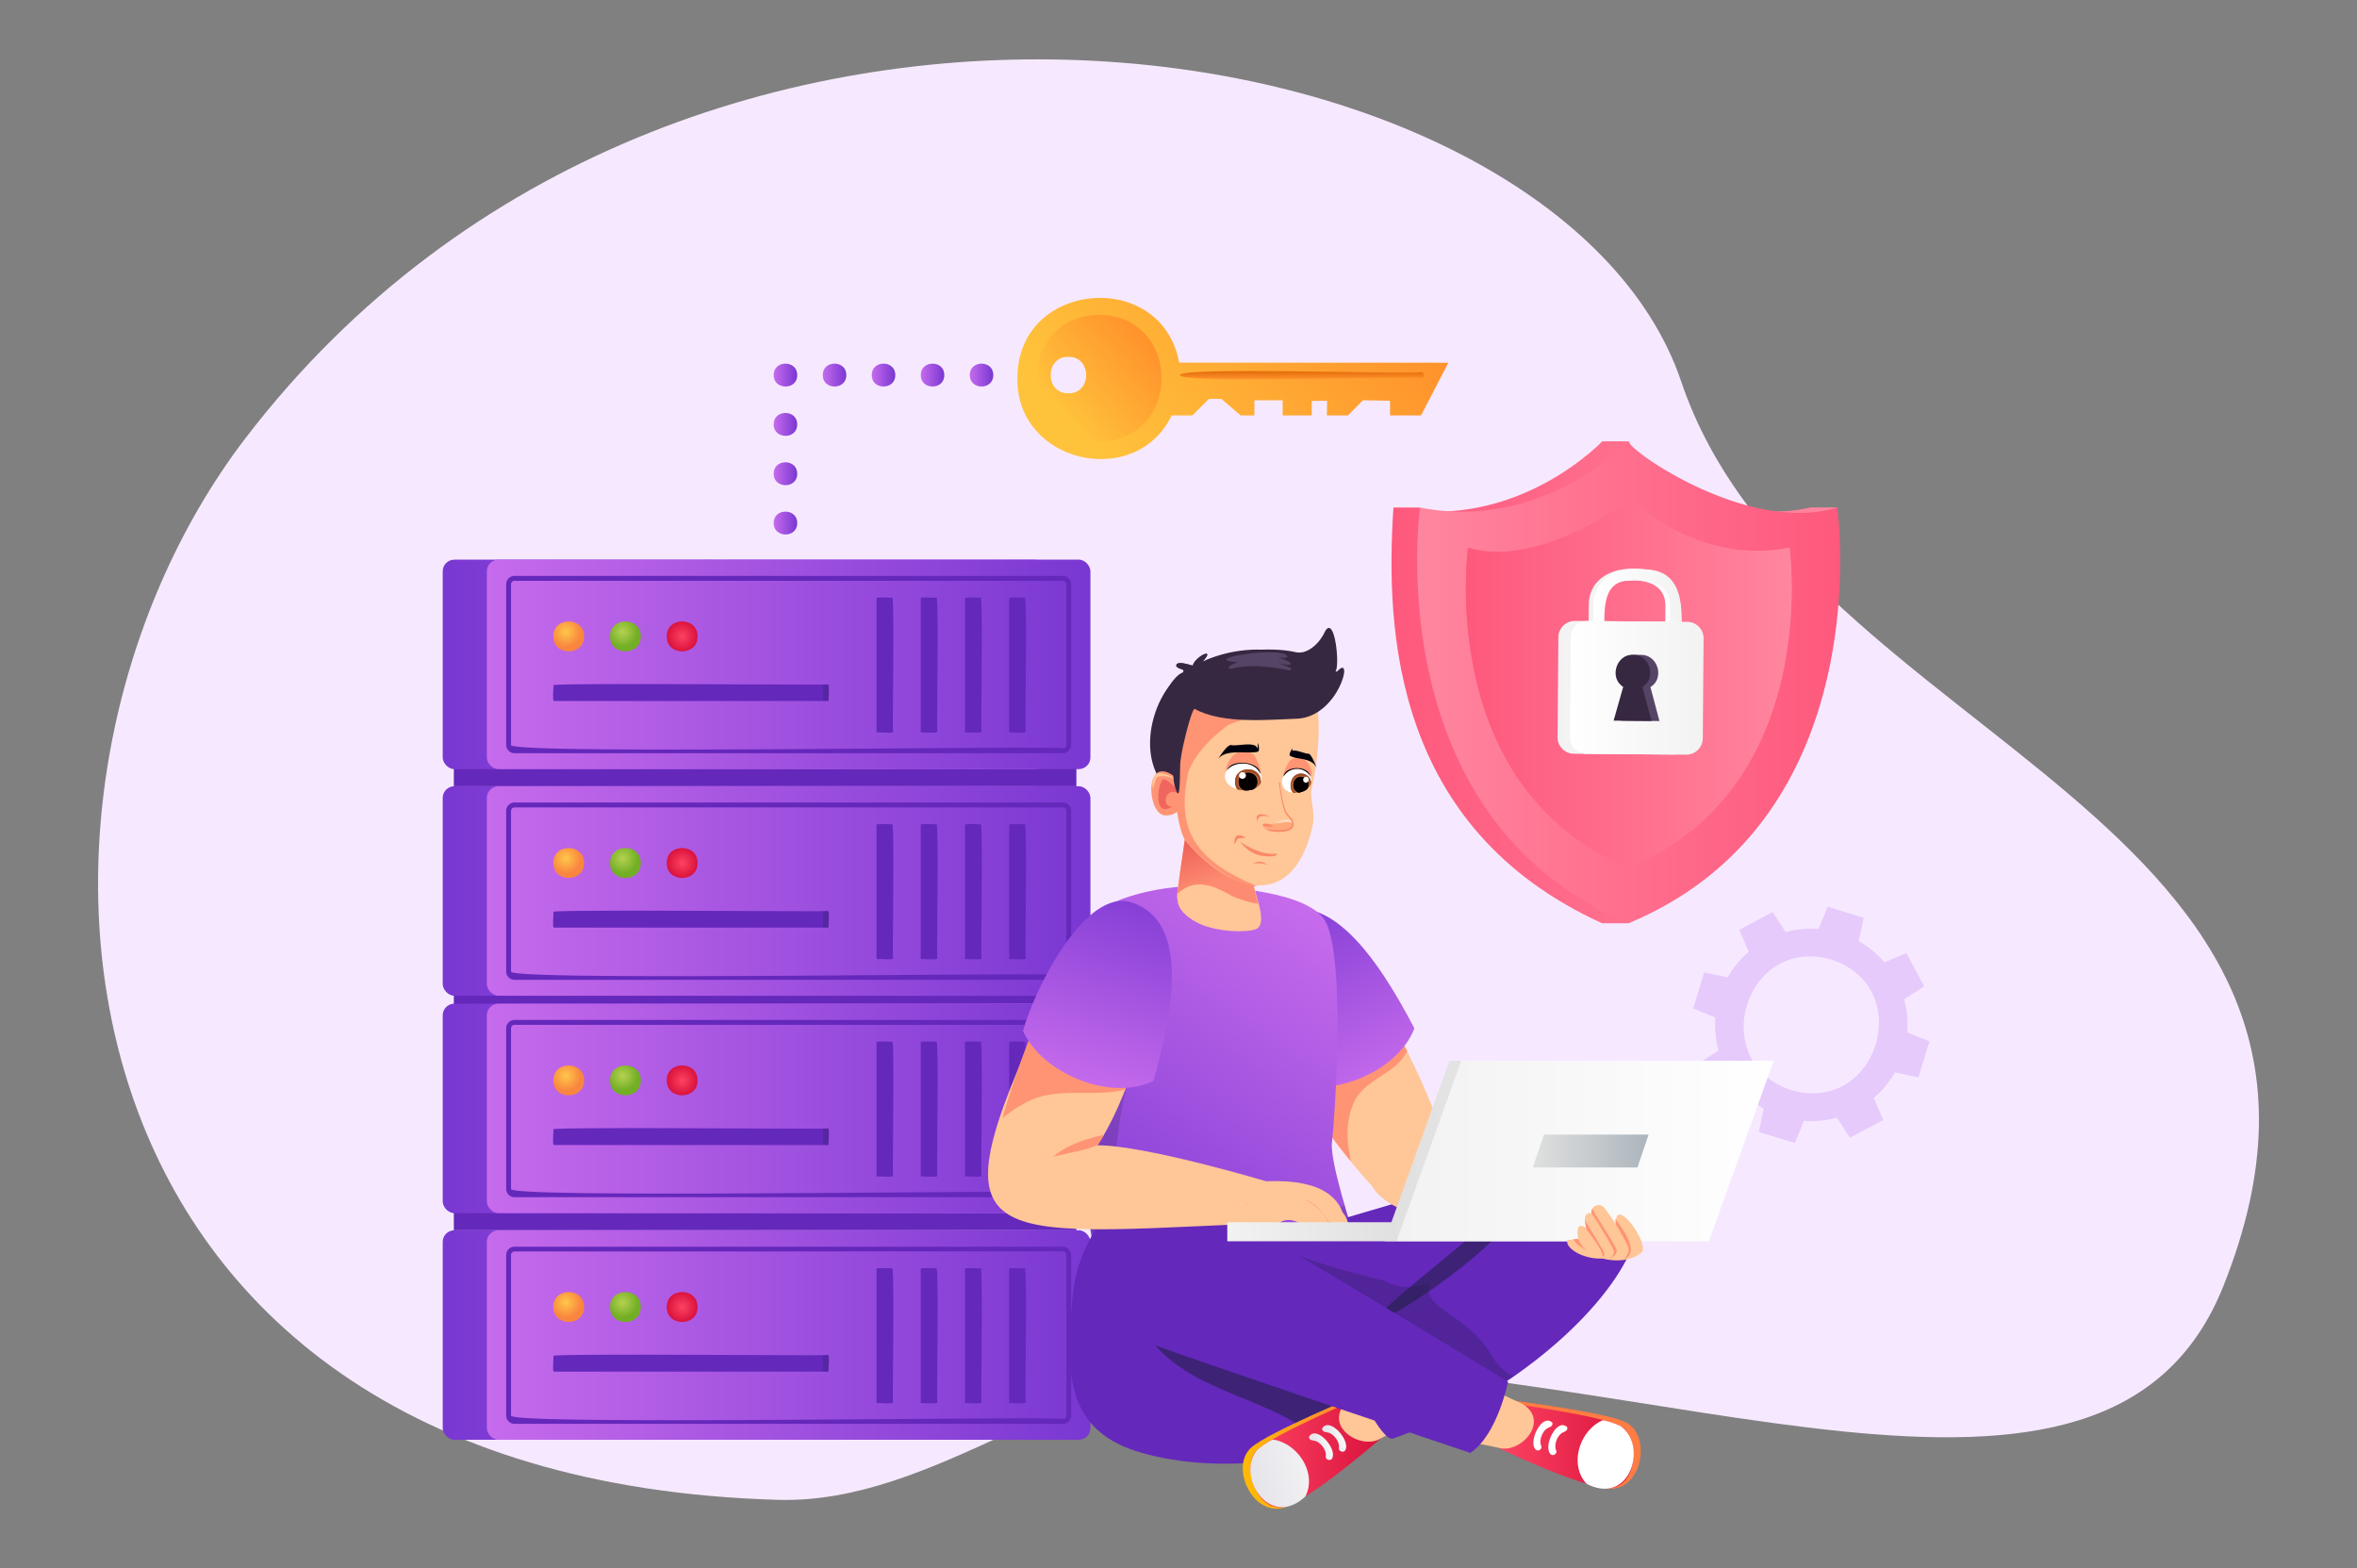 <svg xmlns="http://www.w3.org/2000/svg" xmlns:xlink="http://www.w3.org/1999/xlink" viewBox="0 0 1159 771" id="cyber-security">
  <rect x="0" y="0" width="1159" height="771" fill="#808080" stroke="none"/>
  <defs>
    <linearGradient id="a" x1="684.33" x2="903.43" y1="335.43" y2="335.43" gradientUnits="userSpaceOnUse">
      <stop offset="0" stop-color="#fe597d"></stop>
      <stop offset=".68" stop-color="#ff7693"></stop>
      <stop offset="1" stop-color="#ff869f"></stop>
    </linearGradient>
    <linearGradient id="l" x1="696.87" x2="904.86" y1="335.43" y2="335.43" gradientUnits="userSpaceOnUse">
      <stop offset="0" stop-color="#ff869f"></stop>
      <stop offset=".32" stop-color="#ff7693"></stop>
      <stop offset="1" stop-color="#fe597d"></stop>
    </linearGradient>
    <linearGradient xlink:href="#a" id="m" x1="720.82" x2="881.02" y1="335.43" y2="335.43"></linearGradient>
    <linearGradient id="b" x1="781.08" x2="824.71" y1="299.31" y2="299.31" gradientUnits="userSpaceOnUse">
      <stop offset="0" stop-color="#f2f2f2"></stop>
      <stop offset="1" stop-color="#fff"></stop>
    </linearGradient>
    <linearGradient id="c" x1="783.34" x2="826.97" y1="299.32" y2="299.32" gradientUnits="userSpaceOnUse">
      <stop offset="0" stop-color="#fff"></stop>
      <stop offset="1" stop-color="#f2f2f2"></stop>
    </linearGradient>
    <linearGradient xlink:href="#b" id="n" x1="765.9" x2="831.6" y1="338.16" y2="338.16"></linearGradient>
    <linearGradient xlink:href="#c" id="o" x1="772.01" x2="837.71" y1="338.21" y2="338.21"></linearGradient>
    <linearGradient id="d" x1="217.69" x2="514.49" y1="326.67" y2="326.67" gradientUnits="userSpaceOnUse">
      <stop offset="0" stop-color="#7937d2"></stop>
      <stop offset="1" stop-color="#c66bec"></stop>
    </linearGradient>
    <linearGradient id="e" x1="239.39" x2="536.19" y1="326.67" y2="326.67" gradientUnits="userSpaceOnUse">
      <stop offset="0" stop-color="#c66bec"></stop>
      <stop offset="1" stop-color="#7937d2"></stop>
    </linearGradient>
    <linearGradient xlink:href="#d" id="p" x1="217.69" x2="514.49" y1="438.09" y2="438.09"></linearGradient>
    <linearGradient xlink:href="#e" id="q" x1="239.39" x2="536.19" y1="438.09" y2="438.09"></linearGradient>
    <linearGradient xlink:href="#d" id="u" x1="217.69" x2="514.49" y1="544.99" y2="544.99"></linearGradient>
    <linearGradient xlink:href="#e" id="v" x1="239.39" x2="536.19" y1="544.99" y2="544.99"></linearGradient>
    <linearGradient xlink:href="#d" id="z" x1="217.69" x2="514.49" y1="656.41" y2="656.41"></linearGradient>
    <linearGradient xlink:href="#e" id="A" x1="239.39" x2="536.19" y1="656.41" y2="656.41"></linearGradient>
    <linearGradient xlink:href="#e" id="E" x1="-958.87" x2="-926.73" y1="230.54" y2="121.38" gradientTransform="matrix(.71 -.67 .66 .74 1204.91 -277.08)"></linearGradient>
    <linearGradient xlink:href="#e" id="F" x1="661.86" x2="571.76" y1="549.65" y2="753.62" gradientTransform="rotate(10.14 1208.86 449.738)"></linearGradient>
    <linearGradient id="G" x1="-1589.35" x2="-1598.9" y1="655.07" y2="676.67" gradientTransform="matrix(-1.09 -.06 -.06 1 -1108.13 -337.8)" gradientUnits="userSpaceOnUse">
      <stop offset="0" stop-color="#ee5f56"></stop>
      <stop offset="1" stop-color="#fd8b71"></stop>
    </linearGradient>
    <linearGradient id="j" x1="-1069.22" x2="-1001.1" y1="947.32" y2="947.32" gradientTransform="matrix(-.96 .27 .27 .96 -605.68 76.74)" gradientUnits="userSpaceOnUse">
      <stop offset="0" stop-color="#ff7c42"></stop>
      <stop offset="1" stop-color="#ffb905"></stop>
    </linearGradient>
    <linearGradient xlink:href="#h" id="J" x1="614.97" x2="679.25" y1="714.37" y2="714.37"></linearGradient>
    <linearGradient id="i" x1="-1060.68" x2="-1004.57" y1="952.25" y2="952.25" gradientTransform="matrix(-.96 .27 .27 .96 -605.68 76.74)" gradientUnits="userSpaceOnUse">
      <stop offset="0" stop-color="#fff"></stop>
      <stop offset="1" stop-color="#e6e5ea"></stop>
    </linearGradient>
    <linearGradient xlink:href="#i" id="K" x1="-1046.59" x2="-1037.21" y1="945.19" y2="945.19"></linearGradient>
    <linearGradient xlink:href="#i" id="L" x1="-1053.91" x2="-1044.54" y1="942.97" y2="942.97"></linearGradient>
    <linearGradient xlink:href="#j" id="M" x1="738.71" x2="806.83" y1="710.21" y2="710.21"></linearGradient>
    <linearGradient xlink:href="#h" id="N" x1="736.45" x2="803.22" y1="710.89" y2="710.89"></linearGradient>
    <linearGradient xlink:href="#i" id="O" x1="747.25" x2="803.36" y1="715.14" y2="715.14"></linearGradient>
    <linearGradient xlink:href="#i" id="P" x1="761.34" x2="770.72" y1="708.08" y2="708.08"></linearGradient>
    <linearGradient xlink:href="#i" id="Q" x1="754.02" x2="763.39" y1="705.87" y2="705.87"></linearGradient>
    <linearGradient xlink:href="#e" id="R" x1="-530.24" x2="-498.1" y1="614.89" y2="505.73" gradientTransform="matrix(.98 .01 -.03 .99 1068.11 -69.28)"></linearGradient>
    <linearGradient id="S" x1="1120.16" x2="1168.38" y1="647.39" y2="647.39" gradientTransform="matrix(-.98 -.19 -.21 1.13 1898.25 73.47)" gradientUnits="userSpaceOnUse">
      <stop offset="0" stop-color="#fd8b71"></stop>
      <stop offset="1" stop-color="#ee5f56"></stop>
    </linearGradient>
    <linearGradient id="T" x1="942.26" x2="1127.74" y1="565.94" y2="565.94" gradientTransform="matrix(-1 0 0 1 1808.57 0)" gradientUnits="userSpaceOnUse">
      <stop offset="0" stop-color="#f2f2f2"></stop>
      <stop offset="1" stop-color="#e0e0e0"></stop>
    </linearGradient>
    <linearGradient xlink:href="#c" id="U" x1="936.4" x2="1121.88" y1="565.94" y2="565.94" gradientTransform="matrix(-1 0 0 1 1808.57 0)"></linearGradient>
    <linearGradient id="V" x1="997.89" x2="1054.87" y1="565.94" y2="565.94" gradientTransform="matrix(-1 0 0 1 1808.57 0)" gradientUnits="userSpaceOnUse">
      <stop offset="0" stop-color="#abb5bc"></stop>
      <stop offset="1" stop-color="#e0e0e0"></stop>
    </linearGradient>
    <linearGradient id="W" x1="1121.88" x2="1205.07" y1="605.63" y2="605.63" gradientTransform="matrix(-1 0 0 1 1808.57 0)" gradientUnits="userSpaceOnUse">
      <stop offset="0" stop-color="#e0e0e0"></stop>
      <stop offset="1" stop-color="#f2f2f2"></stop>
    </linearGradient>
    <linearGradient id="k" x1="668.31" x2="547.87" y1="127.87" y2="229.09" gradientUnits="userSpaceOnUse">
      <stop offset="0" stop-color="#ff922c"></stop>
      <stop offset="1" stop-color="#ffc23b"></stop>
    </linearGradient>
    <linearGradient xlink:href="#k" id="X" x1="564.13" x2="521.39" y1="166.05" y2="201.96"></linearGradient>
    <linearGradient id="Y" x1="640.2" x2="640.2" y1="186.4" y2="182.83" gradientUnits="userSpaceOnUse">
      <stop offset="0" stop-color="#ff922c"></stop>
      <stop offset="1" stop-color="#e56e0c"></stop>
    </linearGradient>
    <linearGradient xlink:href="#e" id="Z" x1="476.86" x2="488.42" y1="184.42" y2="184.42"></linearGradient>
    <linearGradient xlink:href="#e" id="aa" x1="452.77" x2="464.33" y1="184.42" y2="184.42"></linearGradient>
    <linearGradient xlink:href="#e" id="ab" x1="428.67" x2="440.23" y1="184.42" y2="184.42"></linearGradient>
    <linearGradient xlink:href="#e" id="ac" x1="404.58" x2="416.14" y1="184.42" y2="184.42"></linearGradient>
    <linearGradient xlink:href="#e" id="ad" x1="380.48" x2="392.04" y1="184.42" y2="184.42"></linearGradient>
    <linearGradient xlink:href="#e" id="ae" x1="380.48" x2="392.04" y1="208.68" y2="208.68"></linearGradient>
    <linearGradient xlink:href="#e" id="af" x1="380.48" x2="392.04" y1="232.93" y2="232.93"></linearGradient>
    <linearGradient xlink:href="#e" id="ag" x1="380.48" x2="392.04" y1="257.18" y2="257.18"></linearGradient>
    <radialGradient id="f" cx="278.23" cy="310.63" r="7.45" gradientUnits="userSpaceOnUse">
      <stop offset="0" stop-color="#ffc74a"></stop>
      <stop offset="1" stop-color="#f9863f"></stop>
    </radialGradient>
    <radialGradient id="g" cx="306.13" cy="310.63" r="7.45" gradientUnits="userSpaceOnUse">
      <stop offset="0" stop-color="#b6d151"></stop>
      <stop offset="1" stop-color="#72af25"></stop>
    </radialGradient>
    <radialGradient id="h" cx="335.45" cy="312.9" r="7.46" gradientUnits="userSpaceOnUse">
      <stop offset="0" stop-color="#fd4362"></stop>
      <stop offset="1" stop-color="#da123d"></stop>
    </radialGradient>
    <radialGradient xlink:href="#f" id="r" cx="278.23" cy="422.05" r="7.45"></radialGradient>
    <radialGradient xlink:href="#g" id="s" cx="306.13" cy="422.05" r="7.45"></radialGradient>
    <radialGradient xlink:href="#h" id="t" cx="335.45" cy="424.32" r="7.46"></radialGradient>
    <radialGradient xlink:href="#f" id="w" cx="278.23" cy="528.95" r="7.45"></radialGradient>
    <radialGradient xlink:href="#g" id="x" cx="306.13" cy="528.95" r="7.45"></radialGradient>
    <radialGradient xlink:href="#h" id="y" cx="335.45" cy="531.22" r="7.46"></radialGradient>
    <radialGradient xlink:href="#f" id="B" cx="278.23" cy="640.37" r="7.45"></radialGradient>
    <radialGradient xlink:href="#g" id="C" cx="306.13" cy="640.37" r="7.45"></radialGradient>
    <radialGradient xlink:href="#h" id="D" cx="335.45" cy="642.64" r="7.46"></radialGradient>
    <clipPath id="H">
      <path fill="none" d="M620.33,383c-.34,9.31-20.48,6.38-17.74-2.9C604.88,372.25,620.91,374.44,620.33,383Z"></path>
    </clipPath>
    <clipPath id="I">
      <path fill="none" d="M630.4,384c-.65,8.58,15.5,7.31,14.3-1C643.8,375.59,630.57,376.73,630.4,384Z"></path>
    </clipPath>
  </defs>
  <path fill="#f6e9ff" d="M120.83,215.28C-11.47,388,15.66,726.82,382.41,737.45,460.3,739.7,527.06,672,608,670.41c204.6-4.13,427.93,105.81,485.32-38.12,92-230.59-206.53-266.53-266.64-444.73S335.3-64.65,120.83,215.28Z"></path>
  <path fill="#e6cafc" d="M943.34,529.73,948.78,512l-10.92-4.4a46.69,46.69,0,0,0-1.57-16.23l9.88-6.39-8.72-16.4-10.83,4.61A46.6,46.6,0,0,0,914,462.76l2.46-11.51-17.78-5.43-4.4,10.91a47.22,47.22,0,0,0-16.23,1.57l-6.4-9.87-16.39,8.72L859.9,468a46.91,46.91,0,0,0-10.37,12.58L838,478.1l-5.43,17.77,10.91,4.41a47.16,47.16,0,0,0,1.57,16.22l-9.88,6.4,8.73,16.4,10.82-4.61a47.26,47.26,0,0,0,12.58,10.38l-2.46,11.5L882.64,562,887,551.1a47.14,47.14,0,0,0,16.23-1.57l6.4,9.87,16.4-8.72-4.61-10.82a47.19,47.19,0,0,0,10.37-12.58ZM880.87,536c-42-13.61-22.77-76.34,19.62-64.17C942.44,485.44,923.26,548.17,880.87,536Z"></path>
  <path fill="url(#a)" d="M903.43,249.5h-13c-28.1,6.62-65.39-4.21-82.78-17L800.88,217h-13c-.36.36-36.13,38-89.11,34.34l-.58-1.79h-13c-3.95,60.32-.1,157.71,102.65,204.42h13l4.14-8.25c78.39-43.34,87.35-131.38,86.86-173.16Z"></path>
  <path fill="url(#l)" d="M696.87,275.53c0,45.82,11.89,140,104,178.39C925,402.16,903.43,249.5,903.43,249.5,860.1,263.08,800.5,221.34,800.88,217c-.39.39-42.3,44.45-102.64,32.55A214.89,214.89,0,0,0,696.87,275.53Zm25-6.24c32.81,10.52,79.64-21.79,79-25.05.29.29,32.66,34.22,79.06,25.05,0,0,16.47,117.56-79.06,157.33C705.35,386.85,721.92,269.29,721.92,269.29Z"></path>
  <path fill="url(#m)" d="M800.88,426.62c95.53-39.77,79.06-157.33,79.06-157.33-46.4,9.17-78.77-24.76-79.06-25.05-.06,3.69-45.64,35.36-79,25.05C721.92,269.29,705.35,386.85,800.88,426.62Z"></path>
  <path fill="url(#b)" d="M781.25,297.44c.13-14.07,13.55-19.21,25.74-17.51,21.45.72,17.44,24.39,17.4,39.07l-43.31-.35Zm37.69.3c0-11.08-11-13.12-19.88-12.25-14.75-.12-12.18,17.77-12.31,27.58l32.06.26Z"></path>
  <path fill="url(#c)" d="M783.51,297.46c.13-14.07,13.56-19.21,25.74-17.52,21.45.73,17.44,24.4,17.41,39.08l-43.32-.35Zm37.69.3c.06-11.08-11-13.12-19.88-12.25-14.74-.12-12.17,17.77-12.31,27.58l32.07.25Z"></path>
  <path fill="url(#n)" d="M773.9,370.61l49.18.4a8.08,8.08,0,0,0,8.13-8l.39-49.18a8.06,8.06,0,0,0-8-8.12l-49.18-.4a8.06,8.06,0,0,0-8.12,8l-.4,49.18A8.06,8.06,0,0,0,773.9,370.61Z"></path>
  <path fill="url(#o)" d="M780,370.66l49.18.4a8.08,8.08,0,0,0,8.13-8l.39-49.18a8.07,8.07,0,0,0-8-8.13l-49.18-.39a8.06,8.06,0,0,0-8.12,8l-.4,49.18A8.06,8.06,0,0,0,780,370.66Z"></path>
  <path fill="#564466" d="M797.36,354.37l4.73-16.61a8.61,8.61,0,0,1-3.82-7.22c0-4.75-3.71-9,8.68-8.54,8.37-.06,11.66,11.59,4.61,15.83L816,354.52Z"></path>
  <path fill="#372842" d="M793.45,354.34l4.72-16.61c-7-4.31-3.49-16.12,4.87-15.76,8.36-.23,11.65,11.64,4.61,15.83l4.45,16.69Z"></path>
  <rect width="306.13" height="12.42" x="223.16" y="374.18" fill="#6428bb"></rect>
  <rect width="306.13" height="12.42" x="223.16" y="487.29" fill="#6428bb"></rect>
  <rect width="296.8" height="103" x="217.69" y="275.17" fill="url(#d)" rx="5.74"></rect>
  <rect width="296.8" height="103" x="239.39" y="275.17" fill="url(#e)" rx="5.74"></rect>
  <path fill="url(#f)" d="M287.2,312.9c.14-9.81-15.27-9.81-15.13,0C271.93,322.72,287.34,322.72,287.2,312.9Z"></path>
  <path fill="url(#g)" d="M315.1,312.9c.15-9.81-15.27-9.81-15.12,0C299.83,322.72,315.25,322.72,315.1,312.9Z"></path>
  <path fill="url(#h)" d="M343,312.9c.14-9.81-15.27-9.81-15.13,0C327.74,322.72,343.15,322.72,343,312.9Z"></path>
  <path fill="#6428bb" d="M522.63,370.34H253a4.09,4.09,0,0,1-4.09-4.08v-79a4.09,4.09,0,0,1,4.09-4.09H522.63a4.09,4.09,0,0,1,4.09,4.09v79A4.09,4.09,0,0,1,522.63,370.34ZM253,285.59a1.71,1.71,0,0,0-1.71,1.71v79c-.41,4.87,269.72.06,271.4,1.7a1.7,1.7,0,0,0,1.7-1.7v-79a1.72,1.72,0,0,0-1.71-1.71Z"></path>
  <path fill="#6428bb" d="M431 359.76V294.25c-.43-.94 7.54-.18 7.73-.42 1.21-.11 0 65.53.42 65.93.43.94-7.54.18-7.73.42A.42.42 0 0 1 431 359.76ZM452.77 359.76V294.25c-.43-.94 7.54-.18 7.73-.42 1.21-.11 0 65.53.42 65.93.43.94-7.54.18-7.74.42A.41.41 0 0 1 452.77 359.76ZM474.5 359.76V294.25c-.44-.94 7.54-.18 7.73-.42 1.2-.11 0 65.53.42 65.93.43.94-7.54.18-7.74.42A.41.41 0 0 1 474.5 359.76ZM496.22 359.76V294.25c-.43-.94 7.54-.18 7.74-.42 1.2-.11 0 65.53.41 65.93.43.94-7.53.18-7.73.42A.42.42 0 0 1 496.22 359.76ZM407.09 344.66H272.5c-1.09.41-.1-7.5-.43-7.72-.15-1.29 134.63 0 135-.43 1.08-.41.1 7.5.42 7.72A.42.42 0 0 1 407.09 344.66Z"></path>
  <path fill="#281f49" d="M407.12,336.51h-2.79a.4.4,0,0,1,.4.4c-.17.2.44,8.18-.4,7.75.37-.16,3.27.4,3.18-.4C407.34,344.07,408,336.08,407.12,336.51Z" opacity=".21"></path>
  <rect width="296.8" height="103" x="217.69" y="386.59" fill="url(#p)" rx="5.74"></rect>
  <rect width="296.8" height="103" x="239.39" y="386.59" fill="url(#q)" rx="5.74"></rect>
  <path fill="url(#r)" d="M287.2,424.32c.14-9.81-15.27-9.81-15.13,0C271.93,434.14,287.34,434.14,287.2,424.32Z"></path>
  <path fill="url(#s)" d="M315.1,424.32c.15-9.81-15.27-9.81-15.12,0C299.83,434.14,315.25,434.14,315.1,424.32Z"></path>
  <path fill="url(#t)" d="M343,424.32c.14-9.81-15.27-9.81-15.13,0C327.74,434.14,343.15,434.14,343,424.32Z"></path>
  <path fill="#6428bb" d="M522.63,481.76H253a4.09,4.09,0,0,1-4.09-4.08v-79a4.09,4.09,0,0,1,4.09-4.09H522.63a4.09,4.09,0,0,1,4.09,4.09v79A4.09,4.09,0,0,1,522.63,481.76ZM253,397a1.71,1.71,0,0,0-1.71,1.71v79c-.41,4.87,269.72.06,271.4,1.7a1.7,1.7,0,0,0,1.7-1.7v-79a1.72,1.72,0,0,0-1.71-1.71Z"></path>
  <path fill="#6428bb" d="M431 471.18V405.67c-.43-.94 7.54-.18 7.73-.42 1.21-.11 0 65.53.42 65.93.43.94-7.54.18-7.73.42A.42.42 0 0 1 431 471.18ZM452.77 471.18V405.67c-.43-.94 7.54-.18 7.73-.42 1.21-.11 0 65.53.42 65.93.43.94-7.54.18-7.74.42A.41.41 0 0 1 452.77 471.18ZM474.5 471.18V405.67c-.44-.94 7.54-.18 7.73-.42 1.2-.11 0 65.53.42 65.93.43.94-7.54.18-7.74.42A.41.41 0 0 1 474.5 471.18ZM496.22 471.18V405.67c-.43-.94 7.54-.18 7.74-.42 1.2-.11 0 65.53.41 65.93.43.94-7.53.18-7.73.42A.42.42 0 0 1 496.22 471.18ZM407.09 456.08H272.5c-1.09.41-.1-7.5-.43-7.72-.15-1.29 134.63 0 135-.43 1.08-.41.1 7.5.42 7.72A.42.42 0 0 1 407.09 456.08Z"></path>
  <path fill="#281f49" d="M407.12,447.93h-2.79a.4.4,0,0,1,.4.4c-.17.2.44,8.18-.4,7.75.37-.16,3.27.39,3.18-.4C407.34,455.49,408,447.5,407.12,447.93Z" opacity=".21"></path>
  <rect width="306.13" height="12.42" x="223.16" y="592.5" fill="#6428bb"></rect>
  <rect width="296.8" height="103" x="217.69" y="493.49" fill="url(#u)" rx="5.74"></rect>
  <rect width="296.8" height="103" x="239.39" y="493.49" fill="url(#v)" rx="5.74"></rect>
  <path fill="url(#w)" d="M287.2,531.22c.14-9.81-15.27-9.81-15.13,0C271.93,541,287.34,541,287.2,531.22Z"></path>
  <path fill="url(#x)" d="M315.1,531.22c.15-9.81-15.27-9.81-15.12,0C299.83,541,315.25,541,315.1,531.22Z"></path>
  <path fill="url(#y)" d="M343,531.22c.14-9.81-15.27-9.81-15.13,0C327.74,541,343.15,541,343,531.22Z"></path>
  <path fill="#6428bb" d="M522.63,588.66H253a4.09,4.09,0,0,1-4.09-4.08v-79a4.09,4.09,0,0,1,4.09-4.09H522.63a4.09,4.09,0,0,1,4.09,4.09v79A4.09,4.09,0,0,1,522.63,588.66ZM253,503.91a1.71,1.71,0,0,0-1.71,1.71v79c-.41,4.88,269.72.06,271.4,1.71a1.72,1.72,0,0,0,1.7-1.71v-79a1.72,1.72,0,0,0-1.71-1.71Z"></path>
  <path fill="#6428bb" d="M431 578.08V512.57c-.43-.94 7.54-.18 7.73-.42 1.21-.11 0 65.54.42 65.93.43.94-7.54.18-7.73.42A.42.42 0 0 1 431 578.08ZM452.77 578.08V512.57c-.43-.94 7.54-.18 7.73-.42 1.21-.11 0 65.54.42 65.93.43.94-7.54.18-7.74.42A.41.41 0 0 1 452.77 578.08ZM474.5 578.08V512.57c-.44-.94 7.54-.18 7.73-.42 1.2-.11 0 65.54.42 65.93.43.94-7.54.18-7.74.42A.41.41 0 0 1 474.5 578.08ZM496.22 578.08V512.57c-.43-.94 7.54-.18 7.74-.42 1.2-.11 0 65.54.41 65.93.43.94-7.53.18-7.73.42A.42.42 0 0 1 496.22 578.08ZM407.09 563H272.5c-1.09.41-.1-7.5-.43-7.72-.15-1.28 134.63 0 135-.43 1.08-.41.1 7.5.42 7.72A.42.42 0 0 1 407.09 563Z"></path>
  <path fill="#281f49" d="M407.12,554.83h-2.79a.4.4,0,0,1,.4.4c-.17.2.44,8.18-.4,7.75.37-.16,3.27.4,3.18-.4C407.34,562.39,408,554.4,407.12,554.83Z" opacity=".21"></path>
  <rect width="296.8" height="103" x="217.69" y="604.91" fill="url(#z)" rx="5.74"></rect>
  <rect width="296.8" height="103" x="239.39" y="604.91" fill="url(#A)" rx="5.74"></rect>
  <path fill="url(#B)" d="M287.2,642.64c.14-9.81-15.27-9.81-15.13,0C271.93,652.46,287.34,652.46,287.2,642.64Z"></path>
  <path fill="url(#C)" d="M315.1,642.64c.15-9.81-15.27-9.81-15.12,0C299.83,652.46,315.25,652.46,315.1,642.64Z"></path>
  <path fill="url(#D)" d="M343,642.64c.14-9.81-15.27-9.81-15.13,0C327.74,652.46,343.15,652.46,343,642.64Z"></path>
  <path fill="#6428bb" d="M522.63,700.08H253a4.09,4.09,0,0,1-4.09-4.08V617A4.09,4.09,0,0,1,253,613H522.63a4.09,4.09,0,0,1,4.09,4.09v79A4.09,4.09,0,0,1,522.63,700.08ZM253,615.33a1.71,1.71,0,0,0-1.71,1.71v79c-.41,4.88,269.72.06,271.4,1.71a1.72,1.72,0,0,0,1.7-1.71V617a1.72,1.72,0,0,0-1.71-1.71Z"></path>
  <path fill="#6428bb" d="M431 689.5V624c-.43-.94 7.54-.18 7.73-.42 1.21-.11 0 65.53.42 65.93.43.94-7.54.18-7.73.42A.42.42 0 0 1 431 689.5ZM452.77 689.5V624c-.43-.94 7.54-.18 7.73-.42 1.21-.11 0 65.53.42 65.93.43.94-7.54.18-7.74.42A.41.41 0 0 1 452.77 689.5ZM474.5 689.5V624c-.44-.94 7.54-.18 7.73-.42 1.2-.11 0 65.53.42 65.93.43.94-7.54.18-7.74.42A.41.41 0 0 1 474.5 689.5ZM496.22 689.5V624c-.43-.94 7.54-.18 7.74-.42 1.2-.11 0 65.53.41 65.93.43.94-7.53.18-7.73.42A.42.42 0 0 1 496.22 689.5ZM407.09 674.4H272.5c-1.09.41-.1-7.5-.43-7.72-.15-1.28 134.63 0 135-.43 1.08-.41.1 7.5.42 7.72A.42.42 0 0 1 407.09 674.4Z"></path>
  <path fill="#281f49" d="M407.12,666.25h-2.79a.4.4,0,0,1,.4.4c-.17.2.44,8.18-.4,7.75.37-.16,3.27.4,3.18-.4C407.34,673.81,408,665.82,407.12,666.25Z" opacity=".21"></path>
  <path fill="#ffc697" d="M623.74,482.34c1.17,31.76,35.75,92.45,63.42,111.64,25.44,13.88,108.38,17.46,112.91,11.26,0,0-58.48-34.08-91-48.15,0,0-14.49-43.94-43.68-84.84C648.85,449.13,622.36,445.11,623.74,482.34Z"></path>
  <path fill="#fe9474" d="M665.69,542.18c5.32-12,20.69-13.77,26.22-25.32-66.93-132.42-97.12-27.68-27.56,54.27C662,561.39,661.71,551.21,665.69,542.18Z"></path>
  <path fill="url(#E)" d="M627.3,449.28C605.61,459.51,622,513.2,632,531.86c20.53,8.66,54.71-3.7,63.5-26.2C676.83,469.8,653.18,437.09,627.3,449.28Z"></path>
  <path fill="url(#F)" d="M593.73,435.93c-19.14-1.54-49.94,4.88-59.21,17.08s-8.41,132.08,11.39,195.57c0,0,99.26-26.73,119.78-41.43,0,0-11.94-36-10.73-45.43s7.47-95.84-4.41-110.53S593.73,435.93,593.73,435.93Z"></path>
  <path fill="#211f41" d="M644.83,598.85c-39,11.86-105.46,18.8-95-41.81,4.29-36.9,26-81.84-10-109-19.92,14.28-12.35,132,6,200.54,0,0,99.26-26.73,119.78-41.43,0,0-2.14-6.44-4.51-14.57A123.52,123.52,0,0,1,644.83,598.85Z" opacity=".19"></path>
  <path fill="#372842" d="M629.73,352.24c5.49-8.34,10.64-18.34,9.89-28.59-15-6.78-34.73-4.89-48.42,1.79,7.15-7.79-3.75-2.55-4.7,1.87-1.8-.44-8.13-2.71-8.15.12,1.45,2.14,4.39,1,3.45,3.18-16.41,11.59-24.3,45.58-4.81,59.65,1.46,1.15,5.14-.75,3-2.16-.45-10.3,2.68-32,7.4-39.59,12.54,6,27.93,6.45,41.68,5.88A4.1,4.1,0,0,1,629.73,352.24Z"></path>
  <path fill="#ffc697" d="M616,432.18c-.92,3,8.21,21.26,1.9,24.51-3.17,1.77-19.79,2.17-29.89-3.41-9.89-5.48-8.81-10.7-9.19-12.12S583,410.45,583,410.45Z"></path>
  <path fill="url(#G)" d="M606.21,440.76c-9-5.24-18.6-9.51-27.29-1.19.57-6.12,4.05-29.12,4.05-29.12L616,432.18s1.14,7.89,2.8,12.28A63,63,0,0,1,606.21,440.76Z"></path>
  <path fill="#ffc697" d="M648.05,350.55s2.05,14.65-3.23,38.07c-.74,3.3,2.16,11.48.53,17.83-9.07,39.95-38.06,34.5-61.67,7.86-7.11-7.7-8.17-51.74-4.83-60.79S641.6,331.68,648.05,350.55Z"></path>
  <path fill="#fe9474" d="M578.85,353.52c2.39-6.5,29.51-10.68,47-5.53-6.87,3.87-14.67,5.61-21.92,8.43-8,6.08-16,13.57-19.64,23.22-5.73,27.64,2,42.9,34.14,56.23-13.41-.76-28.58-14.89-34.74-21.56C576.57,406.61,575.51,362.57,578.85,353.52Z"></path>
  <path fill="#fe9474" d="M602.59,380.11c-.17,1.53,2.42-.56,3.44-.35a28.16,28.16,0,0,1,12,4.24,1.37,1.37,0,0,0,1.72-.07c1.36-3.34-1.06-9.48-3-12.65C608.79,365.38,603,373.69,602.59,380.11Z"></path>
  <path fill="#fff" d="M620.33,383c-.34,9.31-20.48,6.38-17.74-2.9C604.88,372.25,620.91,374.44,620.33,383Z"></path>
  <g clip-path="url(#H)">
    <path fill="#bc6139" d="M607.33,384.76c-.56-8.2,12.33-8.89,12.65-.67C620.54,392.28,607.65,393,607.33,384.76Z"></path>
    <path fill="#994d26" d="M607.33,384.76c.32,8.21,13.21,7.52,12.65-.67C619.66,375.87,606.77,376.56,607.33,384.76Zm1.24,1c-2-6.85,8.31-8.59,10.54-2.71C621.2,389.81,610.4,392.38,608.57,385.76Z"></path>
    <path fill="#040000" d="M609.09,384.67c-.4-5.93,8.91-6.42,9.13-.49C618.62,390.1,609.32,390.6,609.09,384.67Z"></path>
    <path fill="#040000" d="M609.09,384.67c-.4-5.93,8.91-6.42,9.13-.49C618.62,390.1,609.32,390.6,609.09,384.67Z"></path>
    <path fill="#fff" d="M609.25,381.4a1.71,1.71,0,0,1,3.41-.18A1.71,1.71,0,0,1,609.25,381.4Z"></path>
  </g>
  <path fill="#00000c" d="M619.76,380.5c-.27-6.23-14.29-7.51-16.44-1.89C607.39,374,617,374.15,619.76,380.5Z"></path>
  <path fill="#fe9474" d="M645,381.11c-1,2.53-4.92.93-7,1.73-2.44,0-5.13,3.09-7.31,2-.77-3.15,1.8-8.3,3.69-11C640.31,369.85,645.56,376.08,645,381.11Z"></path>
  <path fill="#fff" d="M630.4,384c-.65,8.58,15.5,7.31,14.3-1C643.8,375.59,630.57,376.73,630.4,384Z"></path>
  <g clip-path="url(#I)">
    <path fill="#bc6139" d="M644.63,386.76c1.38-7.27-8.68-9.05-9.88-1.76C633.37,392.27,643.43,394.06,644.63,386.76Z"></path>
    <path fill="#994d26" d="M644.63,386.76c-1.21,7.29-11.26,5.51-9.88-1.76C636,377.71,646,379.49,644.63,386.76Zm-1.09.78c2.5-5.57-5.49-8.59-8-3.38C633,389.7,641.34,393.38,643.54,387.54Z"></path>
    <path fill="#040000" d="M643.26,386.52a3.64,3.64,0,1,0-7.14-1.27A3.64,3.64,0,1,0,643.26,386.52Z"></path>
    <path fill="#040000" d="M643.26,386.52a3.64,3.64,0,1,0-7.14-1.27A3.64,3.64,0,1,0,643.26,386.52Z"></path>
    <path fill="#fff" d="M643.5,383.59a1.35,1.35,0,1,0-2.65-.47A1.35,1.35,0,1,0,643.5,383.59Z"></path>
  </g>
  <path fill="#00000c" d="M631.13,381.87a7.69,7.69,0,0,1,13.19-.17C643.23,376.1,631.68,376.49,631.13,381.87Z"></path>
  <path fill="#f98967" d="M627.89 419.71c-3.18.34-8.9.32-18.12-5.9 0 0 4.06 6.22 11.47 7.08S627.89 419.71 627.89 419.71ZM608.2 410.85c1.19-.69 4.16.72 4.16.89-.49.61-2.76.11-3.55.67-.78.4-1.49 2.59-1.76 2.58S606.91 411.6 608.2 410.85Z"></path>
  <path fill="#ffa97b" d="M621.51,407c3.93,1.84,11,3,14-.87,2-4.88-7.73-1-9.94-1C624.4,405.39,620,404.93,621.51,407Z"></path>
  <path fill="#ffd8bb" d="M627.84,404.1c2.48-.72,5-2,7.42-.64.85.47.59,1.71-.26,1.24C634,403,625,406.2,627.84,404.1Z"></path>
  <path fill="#f98967" d="M624.68,408.63c5.51,1.06,13.11.35,11.09-5.06-.43-1.17-3-3.33-3.65-5.12-1.85-4.92-2.79-13.94-2.8-14l-.41.43c.05.35,1,8.75,2.57,13.6.65,2,3.22,4.32,3.66,5.54,2.37,6.37-13.83,3.47-13.37,3.53A21.46,21.46,0,0,0,624.68,408.63Z"></path>
  <path fill="#f98967" d="M624.57 401.75s-6.54-2.31-6.2 2.43C616.2 398.39 622.83 400.58 624.57 401.75ZM626.25 406.62s-3-2.61-5.09-1.37S626.25 406.62 626.25 406.62Z"></path>
  <path fill="#fe9474" d="M579.48,383.38c-17.12-15.33-15.91,16.67-6.8,17.54C580.69,401.43,585.28,393.35,579.48,383.38Z"></path>
  <path fill="#f0665e" d="M578.89,389.76c3.41,1.47-5.18-7.81-7.26-6.44-3,4.49-3.86,19.18,5.12,13C571.36,398.09,572.14,387.05,578.89,389.76Z"></path>
  <path fill="#ffc697" d="M569,380.57c1.57-1.88,11.7,2.8,8.29,2.59-1.91-1.32-6-2-7.74-1.23-1.94.18-2.33,7.87-2.74,5.55C566.58,385.82,566.26,381.65,569,380.57Z"></path>
  <path fill="#00000c" d="M605.3 366.32c3 .8 12.26-2.13 13.05 1.87.21-1.21 0-2.63.16-2.73s1.17 3.78 0 4.14c-4.23 1.29-15.62-1.66-19.46 3.53C599 373.13 603.17 366.28 605.3 366.32ZM634.13 371.08c0-1.35 2.13-4.6 1.2-1.89 1.7-.83 6.29 1.47 8.2 1.42 1.44.26 3.92 7 3.92 7-2.47-5.4-9.85-3.91-13.09-6h0A.71.71 0 0 1 634.13 371.08Z"></path>
  <path fill="#f98967" d="M623.09,425.47s-2.45-3.39-6.92-.86C616.17,424.61,620.89,423.88,623.09,425.47Z"></path>
  <path fill="#6428bb" d="M566.32,588.23c-7.06-8.06-35.61,12.61-38.94,49.73s-3.83,65.66,34.25,76.45,86,3.37,95.82-7.7-3.25-79-18.48-86.59S583.85,608.24,566.32,588.23Z"></path>
  <path fill="#211f41" d="M648.94,669.42c-27.51-3.15-55-6.26-82.48-9.93,21.41,27,61.77,27.37,85.17,51.39,12.2-6.36,10.58-18.42,12.22-39.73Z" opacity=".57"></path>
  <path fill="url(#j)" d="M676.53,705.69s-25.44,25.61-42.27,34.4-30.47-18.49-18.8-28.52C624.22,704.05,667.7,686,667.7,686Z"></path>
  <path fill="url(#J)" d="M679.25,707s-26.81,23.63-43.64,32.43-25.88-18.68-17.43-26.55,49.94-25.35,49.94-25.35Z"></path>
  <path fill="url(#i)" d="M618.18,712.91a38.86,38.86,0,0,1,7.6-5.09c12.3,1.64,22.06,16.53,16.08,28C624.11,752.32,607.58,725.58,618.18,712.91Z"></path>
  <path fill="#ffc697" d="M690.24,701.54s-8.85,4.31-11.69,5.93c-9.44,5.45-27.67-6-16.82-17.79,4.9-3.94,17.76-15.54,17.76-15.54Z"></path>
  <path fill="url(#K)" d="M643.63,706.52c3.38-6,13.51,5.12,11.61,10.12-.54,2.13-3.85,1.26-3.29-.88.24-2.65-2-5.64-4.21-6.87C646.37,708,643.71,708.7,643.63,706.52Z"></path>
  <path fill="url(#L)" d="M650.1,702.44c3.38-6,13.51,5.12,11.62,10.12-.54,2.13-3.86,1.26-3.3-.88.24-2.65-2-5.64-4.21-6.87C652.84,703.93,650.18,704.62,650.1,702.44Z"></path>
  <path fill="#6428bb" d="M613.36,613.22c24.89-7.58,93.56-27.77,106.59-31.41,154.21-37.81,74.44,87.38-34.82,125.47-5.65,2-18.16-25.85-18.16-25.85Z"></path>
  <path fill="#211f41" d="M735.29,669.28c-12.65-23.61-35.84-25-32.53-38-7.64,1.82-14.86,2.69-21.86-1.56-18.87-4.47-38.25-9.93-55.79-17.73a28.8,28.8,0,0,1-3.42-1.28l-8.33,2.53L667,681.43s52.35,11.74,57.43,8.56c5.9-3.68,14.05-9.77,19.86-13.67C740.36,675.63,737.83,672.05,735.29,669.28Z" opacity=".27"></path>
  <path fill="url(#M)" d="M738.71,709.71s31.34,17.93,49.9,21.94,24.46-25.92,10.54-32.49C788.71,694.24,742,688.41,742,688.41Z"></path>
  <path fill="url(#N)" d="M736.45,711.73s32.13,15.66,50.69,19.67,20-24.88,9.75-30.23S742,690,742,690Z"></path>
  <path fill="url(#O)" d="M796.89,701.17a39.18,39.18,0,0,0-8.68-2.88c-11.42,4.84-16.88,21.79-8.08,31.23C801.64,740.74,810.47,710.58,796.89,701.17Z"></path>
  <path fill="#ffc697" d="M724.4,709.35s9.67,1.8,12.85,2.62c10.54,2.74,25.08-13.11,11.48-21.63-5.77-2.5-21.24-10.26-21.24-10.26Z"></path>
  <path fill="url(#P)" d="M770.65,701.77c-4.84-4.88-11.66,8.53-8.5,12.85,1.08,1.91,4.05.19,2.94-1.72-.93-2.5.4-6,2.24-7.75C768.41,703.94,771.16,703.9,770.65,701.77Z"></path>
  <path fill="url(#Q)" d="M763.33,699.56c-4.85-4.89-11.66,8.52-8.51,12.84a1.71,1.71,0,0,0,2.95-1.72c-.93-2.5.4-6,2.23-7.75C761.09,701.73,763.84,701.68,763.33,699.56Z"></path>
  <path fill="#372842" d="M658,329.65c-.82.85-1.3.51-1.33.56,2.32-2.71-.32-28.25-5.13-19.75-2.08,4.94-8.09,11.42-14.08,10.27-13.53-3.24-35.84-.36-46.22,4.71,7.15-7.79-3.75-2.55-4.7,1.87-1.8-.44-8.13-2.71-8.15.12,1.45,2.14,4.39,1,3.45,3.18-4.85,1-11.45,14.17-12.57,17.49,1.53,6.41,2.5,13.11,5.66,18.95,3,6.92.63,14.91,3.52,21.81,2.33,6.34,1.49-13.48,2.11-15.17.29-4.26,5-24.14,6.83-25.18,13.7,7.74,37.1,5.28,51.17,4.83C658.32,351.64,665.65,321.75,658,329.65Z"></path>
  <path fill="#211f41" d="M748.47,586.89a22.43,22.43,0,0,0-8.16,7.22c2.42-16.59-6.6,5.28-11,8-2,4.42-78.25,62.25-45.59,44.65C700.81,637.67,748.51,604.44,748.47,586.89Z" opacity=".57"></path>
  <path fill="#6428bb" d="M551.37,591.13C568.78,579,575.44,579.9,634,614.64s107.55,64.73,107.55,64.73-5.24,26.31-18.56,35c0,0-151-50.75-156.65-53.61S551.37,591.13,551.37,591.13Z"></path>
  <path fill="#564466" d="M634.47,328.34q-3.08-1.3-6.26-2.35c9.54,2.32,7.76-.46.2-2.74,1.1-.09,6.1,1,4.11-1.07-4.78-4.27-43.89,2.06-23.8,3.46-1.16.24-6.51,2.4-3.68,3.28,9.53-2.51,19.5-1.16,29,.68A.67.67,0,0,0,634.47,328.34Z"></path>
  <path fill="#ffc697" d="M709 557.09s-1-3-3-8.19c-10.23 11.62-21.66 22.08-31.58 34 15.86 27.53 112.23 24.74 118 25.73l7.57-3.36S741.59 571.16 709 557.09ZM527.49 467.05c-71.29 148.69-56.6 141 87.67 134.68l8-20.74s-59.52-17.87-83.56-17.87c0 0 19-26 27.46-79.79C571.52 455.26 548.24 436.11 527.49 467.05Z"></path>
  <path fill="#fe9474" d="M503.15 542.86c15.48-9.33 33.65-2.92 50.24-7.18a253.37 253.37 0 0 0 13.71-52.35c4.42-28.07-18.86-47.22-39.61-16.28-11.72 17.47-26.05 52.69-34.52 82.7A57.79 57.79 0 0 1 503.15 542.86ZM539.76 563c.34-.48 1.49-2.15 3.16-5-9.08 2-18 4.82-25.11 10.77C525 566.85 532.78 565.88 539.76 563Z"></path>
  <path fill="url(#R)" d="M556.47,443.74c-22.78-7.51-47.87,42.7-53.43,63.14,8.95,20.41,42.26,35,64.12,24.67C578.29,492.7,583.63,452.69,556.47,443.74Z"></path>
  <path fill="#ffc697" d="M660.25,596.31h0c-7.74-21.92-47.17-14.54-55-13.83l12.64,6c-.15,6.56,12.47,6.27,19.17,5C645.06,589.19,661.89,609.57,660.25,596.31Z"></path>
  <path fill="#ffc697" d="M662.53,603.17c-5.1,5.71-13.89-9.76-23.26-6-7.4,1.44-13.21,1.19-19.07-4.33a1.74,1.74,0,0,1,.35-2.91c5.82-5.33,18.27-2.25,25.89-2C652.29,588.9,664.63,597,662.53,603.17Z"></path>
  <path fill="#ffc697" d="M659.21,605.17c-5.1,5.7-13.9-9.76-23.26-6-8.32,2.23-29.43,1.63-21.79-11.51.85-1.78,5.67,2.05,8.27,1.79C634.25,587.81,659.05,589.65,659.21,605.17Z"></path>
  <path fill="url(#S)" d="M638.84,589.67c10.39-.16,12.92,11.38,19.75,16.43C650,607.65,646,596,636,599.18c-6.66,1.24-24.43,3-23.24-7.41A68.38,68.38,0,0,1,638.84,589.67Z" opacity=".35"></path>
  <path fill="#ffc697" d="M653.08,605.53c-4.66,8-13.9-10.33-23.57-4.53-7.51,2.77-13.39,3.22-19.33-3a2.55,2.55,0,0,1,.35-3.71c5-7,18.44-5.41,26.23-5.83C642.69,588.89,655.2,597.53,653.08,605.53Z"></path>
  <polygon fill="url(#T)" points="680.83 610.32 834.46 610.32 866.3 521.56 712.67 521.56 680.83 610.32"></polygon>
  <polygon fill="url(#U)" points="686.69 610.32 840.32 610.32 872.17 521.56 718.53 521.56 686.69 610.32"></polygon>
  <polygon fill="url(#V)" points="753.7 574.03 805.16 574.03 810.67 557.85 759.21 557.85 753.7 574.03"></polygon>
  <rect width="83.19" height="9.37" x="603.49" y="600.95" fill="url(#W)"></rect>
  <path fill="#ffc697" d="M770.65,609.74c-1.28,6.13,16.76,13,24.5,6.43,6.59-5.19-8.21-8.4-8.21-8.4Z"></path>
  <path fill="#ffc697" d="M807,616c4.92-3.72-13.2-29.09-12.43-14.12-2-2.68-3.67-5.65-5.87-8.18s-6.81-.64-5.95,2.86c-4.72-.89-3.41,4.8-2.72,7.52-1-1.28-3.38-2.13-4.08-.24C773.13,618.5,797.52,624.08,807,616Z"></path>
  <path fill="#fe9474" d="M794.53 601.91s6.17 10.29 6.35 12.19-2.07 5.06-2.07 5.06c8.52-4.31-3-17.09-4.4-19.84A13 13 0 0 0 794.53 601.91ZM782.71 596.59s10.94 16.87 10.91 19-2.69 3.84-2.69 3.84 4.14-2.07 4.06-4.45-11.2-18.22-12-20.8C783 594.2 782.16 595.74 782.71 596.59ZM780 604.11c-.12.59 10.78 13.16 7.41 14.68 0 0 1.93-1.48 1.48-2.71s-9.63-16.22-9.63-16.22ZM775.94 609.12s1.84 4.3 4.84 6.14c0 0-6.5-3.63-7-5.9Z"></path>
  <path fill="url(#k)" d="M579.83,178.31C571.24,131.66,500,138,500.3,186c-.72,41.63,58,55.12,75.86,18.26h10.16l8.13-8.13h6.13l9.48,8.13h6.77v-7.45h13.89v7.45H645v-7.11l7.62-.08-.17,7.19h10.36l7.39-7.45,13.32.23v7.22h15.24l13.44-25.91Zm-54.47,15.16c-11.74.17-11.74-18.27,0-18.09C537.1,175.2,537.1,193.64,525.36,193.47Z"></path>
  <path fill="url(#X)" d="M540.43,154.76c-41,.69-41,61.71,0,62.4C581.45,216.46,581.44,155.45,540.43,154.76Zm-15.07,38.71c-11.74.17-11.74-18.27,0-18.09C537.1,175.2,537.1,193.64,525.36,193.47Z"></path>
  <path fill="url(#Y)" d="M698.65,186c-1.56-1.42-118.74,2.77-118.42-1.54h0c-.35-4.31,116.9-.12,118.42-1.54a1.54,1.54,0,0,1,1.53,1.54h0A1.54,1.54,0,0,1,698.65,186Z"></path>
  <path fill="url(#Z)" d="M488.42,184.42c.11-7.5-11.67-7.5-11.55,0C476.76,191.92,488.53,191.92,488.42,184.42Z"></path>
  <path fill="url(#aa)" d="M464.33,184.42c.11-7.5-11.67-7.5-11.56,0C452.66,191.92,464.44,191.92,464.33,184.42Z"></path>
  <path fill="url(#ab)" d="M440.23,184.42c.11-7.5-11.67-7.5-11.56,0C428.56,191.92,440.34,191.92,440.23,184.42Z"></path>
  <path fill="url(#ac)" d="M416.14,184.42c.11-7.5-11.67-7.5-11.56,0C404.47,191.92,416.25,191.92,416.14,184.42Z"></path>
  <path fill="url(#ad)" d="M392,184.42c.11-7.5-11.67-7.5-11.56,0C380.37,191.92,392.15,191.92,392,184.42Z"></path>
  <path fill="url(#ae)" d="M392,208.68c.11-7.5-11.67-7.5-11.56,0C380.37,216.17,392.15,216.17,392,208.68Z"></path>
  <path fill="url(#af)" d="M392,232.93c.11-7.5-11.67-7.5-11.56,0C380.37,240.43,392.15,240.43,392,232.93Z"></path>
  <path fill="url(#ag)" d="M392,257.18c.11-7.5-11.67-7.5-11.56,0C380.37,264.68,392.15,264.68,392,257.18Z"></path>
</svg>
